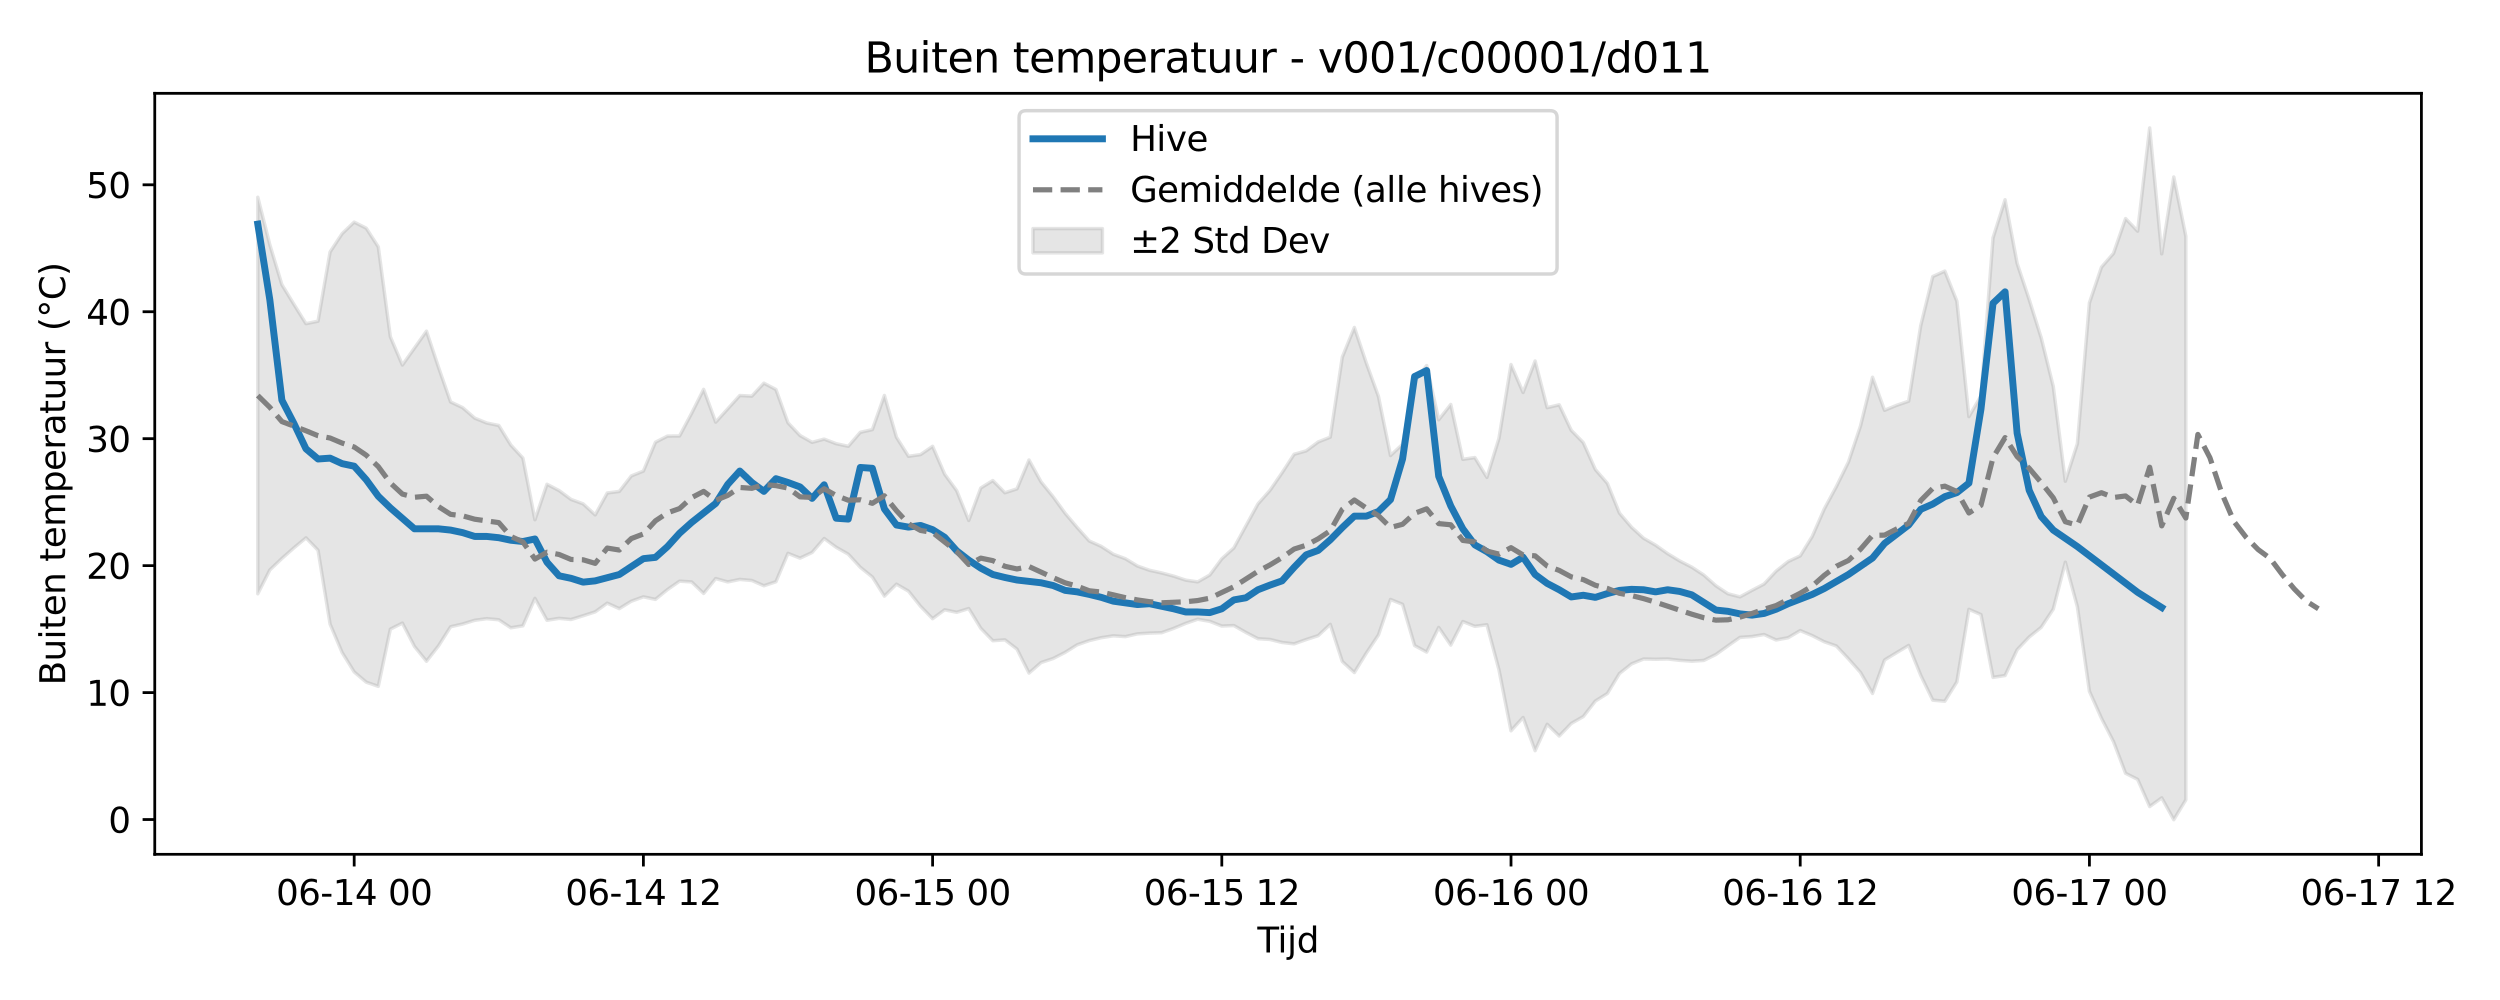 <?xml version="1.0" encoding="utf-8" standalone="no"?>
<!DOCTYPE svg PUBLIC "-//W3C//DTD SVG 1.1//EN"
  "http://www.w3.org/Graphics/SVG/1.1/DTD/svg11.dtd">
<svg xmlns:xlink="http://www.w3.org/1999/xlink" width="720pt" height="288pt" viewBox="0 0 720 288" xmlns="http://www.w3.org/2000/svg" version="1.1">
 <defs>
  <style type="text/css">*{stroke-linejoin: round; stroke-linecap: butt}</style>
 </defs>
 <g id="figure_1">
  <g id="patch_1">
   <path d="M 0 288 
L 720 288 
L 720 0 
L 0 0 
z
" style="fill: #ffffff"/>
  </g>
  <g id="axes_1">
   <g id="patch_2">
    <path d="M 44.57 246.04 
L 697.366 246.04 
L 697.366 26.88 
L 44.57 26.88 
z
" style="fill: #ffffff"/>
   </g>
   <g id="FillBetweenPolyCollection_1">
    <defs>
     <path id="m3808f694c7" d="M 74.243 -231.193 
L 74.243 -116.989 
L 77.713 -123.854 
L 81.183 -127.156 
L 84.654 -130.214 
L 88.124 -133.101 
L 91.595 -129.525 
L 95.065 -108.26 
L 98.536 -100.066 
L 102.006 -94.482 
L 105.477 -91.531 
L 108.947 -90.333 
L 112.418 -106.8 
L 115.888 -108.547 
L 119.359 -101.829 
L 122.829 -97.563 
L 126.3 -101.999 
L 129.77 -107.493 
L 133.241 -108.287 
L 136.711 -109.354 
L 140.182 -109.822 
L 143.652 -109.505 
L 147.122 -107.196 
L 150.593 -107.761 
L 154.063 -115.663 
L 157.534 -109.359 
L 161.004 -109.912 
L 164.475 -109.586 
L 167.945 -110.665 
L 171.416 -111.783 
L 174.886 -114.29 
L 178.357 -112.711 
L 181.827 -114.858 
L 185.298 -116.11 
L 188.768 -115.377 
L 192.239 -118.203 
L 195.709 -120.624 
L 199.18 -120.404 
L 202.65 -117.089 
L 206.121 -121.38 
L 209.591 -120.402 
L 213.061 -121.124 
L 216.532 -120.817 
L 220.002 -119.298 
L 223.473 -120.459 
L 226.943 -128.639 
L 230.414 -127.252 
L 233.884 -128.881 
L 237.355 -132.916 
L 240.825 -130.372 
L 244.296 -128.406 
L 247.766 -124.625 
L 251.237 -121.824 
L 254.707 -116.315 
L 258.178 -119.758 
L 261.648 -117.743 
L 265.119 -113.385 
L 268.589 -109.815 
L 272.06 -112.376 
L 275.53 -111.657 
L 279 -112.738 
L 282.471 -107.055 
L 285.941 -103.467 
L 289.412 -103.73 
L 292.882 -101.071 
L 296.353 -94.152 
L 299.823 -97.186 
L 303.294 -98.345 
L 306.764 -100.112 
L 310.235 -102.295 
L 313.705 -103.509 
L 317.176 -104.344 
L 320.646 -104.881 
L 324.117 -104.651 
L 327.587 -105.446 
L 331.058 -105.663 
L 334.528 -105.781 
L 337.999 -107.016 
L 341.469 -108.461 
L 344.939 -109.668 
L 348.41 -109.054 
L 351.88 -107.697 
L 355.351 -107.844 
L 358.821 -105.858 
L 362.292 -104.05 
L 365.762 -103.836 
L 369.233 -102.969 
L 372.703 -102.565 
L 376.174 -103.804 
L 379.644 -104.935 
L 383.115 -108.195 
L 386.585 -97.486 
L 390.056 -94.307 
L 393.526 -99.941 
L 396.997 -105.133 
L 400.467 -115.358 
L 403.938 -113.951 
L 407.408 -102.079 
L 410.878 -100.206 
L 414.349 -107.294 
L 417.819 -102.216 
L 421.29 -109.002 
L 424.76 -107.617 
L 428.231 -108.073 
L 431.701 -95.099 
L 435.172 -77.525 
L 438.642 -81.365 
L 442.113 -71.8 
L 445.583 -79.4 
L 449.054 -76.032 
L 452.524 -79.652 
L 455.995 -81.633 
L 459.465 -86.1 
L 462.936 -88.284 
L 466.406 -94.025 
L 469.877 -96.796 
L 473.347 -98.208 
L 476.817 -98.135 
L 480.288 -98.212 
L 483.758 -97.822 
L 487.229 -97.574 
L 490.699 -97.793 
L 494.17 -99.501 
L 497.64 -101.996 
L 501.111 -104.434 
L 504.581 -104.672 
L 508.052 -105.256 
L 511.522 -103.68 
L 514.993 -104.34 
L 518.463 -106.394 
L 521.934 -104.936 
L 525.404 -103.166 
L 528.875 -101.955 
L 532.345 -98.258 
L 535.816 -94.343 
L 539.286 -88.287 
L 542.756 -97.925 
L 546.227 -100.035 
L 549.697 -102.113 
L 553.168 -93.509 
L 556.638 -86.355 
L 560.109 -86.043 
L 563.579 -91.6 
L 567.05 -112.513 
L 570.52 -110.999 
L 573.991 -92.908 
L 577.461 -93.449 
L 580.932 -100.865 
L 584.402 -104.532 
L 587.873 -107.334 
L 591.343 -112.564 
L 594.814 -126.083 
L 598.284 -113.253 
L 601.755 -88.903 
L 605.225 -81.142 
L 608.695 -74.396 
L 612.166 -65.283 
L 615.636 -63.543 
L 619.107 -55.709 
L 622.577 -58.219 
L 626.048 -51.922 
L 629.518 -57.63 
L 629.518 -219.987 
L 629.518 -219.987 
L 626.048 -237.03 
L 622.577 -214.89 
L 619.107 -251.158 
L 615.636 -221.428 
L 612.166 -225.05 
L 608.695 -215.043 
L 605.225 -211.06 
L 601.755 -200.78 
L 598.284 -160.221 
L 594.814 -149.402 
L 591.343 -176.692 
L 587.873 -190.697 
L 584.402 -201.726 
L 580.932 -212.156 
L 577.461 -230.48 
L 573.991 -219.504 
L 570.52 -173.966 
L 567.05 -168.012 
L 563.579 -201.27 
L 560.109 -209.925 
L 556.638 -208.36 
L 553.168 -194.19 
L 549.697 -172.458 
L 546.227 -171.263 
L 542.756 -169.839 
L 539.286 -179.355 
L 535.816 -165.29 
L 532.345 -154.916 
L 528.875 -147.875 
L 525.404 -141.459 
L 521.934 -133.526 
L 518.463 -127.906 
L 514.993 -126.287 
L 511.522 -123.517 
L 508.052 -119.8 
L 504.581 -117.981 
L 501.111 -116.095 
L 497.64 -117.001 
L 494.17 -119.305 
L 490.699 -122.388 
L 487.229 -124.661 
L 483.758 -126.45 
L 480.288 -128.55 
L 476.817 -130.995 
L 473.347 -132.994 
L 469.877 -136.164 
L 466.406 -140.224 
L 462.936 -148.785 
L 459.465 -152.779 
L 455.995 -160.519 
L 452.524 -164.068 
L 449.054 -171.414 
L 445.583 -170.588 
L 442.113 -184.037 
L 438.642 -174.96 
L 435.172 -183.013 
L 431.701 -161.748 
L 428.231 -150.515 
L 424.76 -156.229 
L 421.29 -155.714 
L 417.819 -171.519 
L 414.349 -167.103 
L 410.878 -182.722 
L 407.408 -178.237 
L 403.938 -160.063 
L 400.467 -156.81 
L 396.997 -173.825 
L 393.526 -183.37 
L 390.056 -193.687 
L 386.585 -185.163 
L 383.115 -162.093 
L 379.644 -160.722 
L 376.174 -158.145 
L 372.703 -157.173 
L 369.233 -151.841 
L 365.762 -146.778 
L 362.292 -142.873 
L 358.821 -136.556 
L 355.351 -130.2 
L 351.88 -127.074 
L 348.41 -122.391 
L 344.939 -120.419 
L 341.469 -120.93 
L 337.999 -122.078 
L 334.528 -123.001 
L 331.058 -123.763 
L 327.587 -124.989 
L 324.117 -127.091 
L 320.646 -128.375 
L 317.176 -130.635 
L 313.705 -132.202 
L 310.235 -136.08 
L 306.764 -140.178 
L 303.294 -144.94 
L 299.823 -149.232 
L 296.353 -155.522 
L 292.882 -147.21 
L 289.412 -146.083 
L 285.941 -149.602 
L 282.471 -147.459 
L 279 -138.108 
L 275.53 -146.687 
L 272.06 -151.435 
L 268.589 -159.463 
L 265.119 -157.077 
L 261.648 -156.584 
L 258.178 -162.09 
L 254.707 -174.1 
L 251.237 -164.272 
L 247.766 -163.491 
L 244.296 -159.466 
L 240.825 -160.216 
L 237.355 -161.537 
L 233.884 -160.61 
L 230.414 -162.57 
L 226.943 -166.232 
L 223.473 -175.822 
L 220.002 -177.646 
L 216.532 -173.915 
L 213.061 -174.095 
L 209.591 -170.256 
L 206.121 -166.423 
L 202.65 -175.864 
L 199.18 -168.966 
L 195.709 -162.443 
L 192.239 -162.409 
L 188.768 -160.636 
L 185.298 -152.332 
L 181.827 -150.938 
L 178.357 -146.469 
L 174.886 -146.022 
L 171.416 -139.713 
L 167.945 -142.892 
L 164.475 -144.162 
L 161.004 -146.726 
L 157.534 -148.533 
L 154.063 -138.311 
L 150.593 -156.085 
L 147.122 -159.819 
L 143.652 -165.466 
L 140.182 -166.176 
L 136.711 -167.584 
L 133.241 -170.602 
L 129.77 -172.248 
L 126.3 -182.182 
L 122.829 -192.628 
L 119.359 -187.749 
L 115.888 -182.863 
L 112.418 -191.029 
L 108.947 -216.9 
L 105.477 -222.283 
L 102.006 -224.032 
L 98.536 -220.712 
L 95.065 -215.443 
L 91.595 -195.501 
L 88.124 -194.78 
L 84.654 -200.349 
L 81.183 -206.018 
L 77.713 -217.503 
L 74.243 -231.193 
z
" style="stroke: #808080; stroke-opacity: 0.2"/>
    </defs>
    <g clip-path="url(#p02b6e26ab1)">
     <use xlink:href="#m3808f694c7" x="0" y="288" style="fill: #808080; fill-opacity: 0.2; stroke: #808080; stroke-opacity: 0.2"/>
    </g>
   </g>
   <g id="matplotlib.axis_1">
    <g id="xtick_1">
     <g id="line2d_1">
      <defs>
       <path id="m7023f2448d" d="M 0 0 
L 0 3.5 
" style="stroke: #000000; stroke-width: 0.8"/>
      </defs>
      <g>
       <use xlink:href="#m7023f2448d" x="102.006" y="246.04" style="stroke: #000000; stroke-width: 0.8"/>
      </g>
     </g>
     <g id="text_1">
      <!-- 06-14 00 -->
      <g transform="translate(79.526 260.638) scale(0.1 -0.1)">
       <defs>
        <path id="DejaVuSans-30" d="M 2034 4250 
Q 1547 4250 1301 3770 
Q 1056 3291 1056 2328 
Q 1056 1369 1301 889 
Q 1547 409 2034 409 
Q 2525 409 2770 889 
Q 3016 1369 3016 2328 
Q 3016 3291 2770 3770 
Q 2525 4250 2034 4250 
z
M 2034 4750 
Q 2819 4750 3233 4129 
Q 3647 3509 3647 2328 
Q 3647 1150 3233 529 
Q 2819 -91 2034 -91 
Q 1250 -91 836 529 
Q 422 1150 422 2328 
Q 422 3509 836 4129 
Q 1250 4750 2034 4750 
z
" transform="scale(0.016)"/>
        <path id="DejaVuSans-36" d="M 2113 2584 
Q 1688 2584 1439 2293 
Q 1191 2003 1191 1497 
Q 1191 994 1439 701 
Q 1688 409 2113 409 
Q 2538 409 2786 701 
Q 3034 994 3034 1497 
Q 3034 2003 2786 2293 
Q 2538 2584 2113 2584 
z
M 3366 4563 
L 3366 3988 
Q 3128 4100 2886 4159 
Q 2644 4219 2406 4219 
Q 1781 4219 1451 3797 
Q 1122 3375 1075 2522 
Q 1259 2794 1537 2939 
Q 1816 3084 2150 3084 
Q 2853 3084 3261 2657 
Q 3669 2231 3669 1497 
Q 3669 778 3244 343 
Q 2819 -91 2113 -91 
Q 1303 -91 875 529 
Q 447 1150 447 2328 
Q 447 3434 972 4092 
Q 1497 4750 2381 4750 
Q 2619 4750 2861 4703 
Q 3103 4656 3366 4563 
z
" transform="scale(0.016)"/>
        <path id="DejaVuSans-2d" d="M 313 2009 
L 1997 2009 
L 1997 1497 
L 313 1497 
L 313 2009 
z
" transform="scale(0.016)"/>
        <path id="DejaVuSans-31" d="M 794 531 
L 1825 531 
L 1825 4091 
L 703 3866 
L 703 4441 
L 1819 4666 
L 2450 4666 
L 2450 531 
L 3481 531 
L 3481 0 
L 794 0 
L 794 531 
z
" transform="scale(0.016)"/>
        <path id="DejaVuSans-34" d="M 2419 4116 
L 825 1625 
L 2419 1625 
L 2419 4116 
z
M 2253 4666 
L 3047 4666 
L 3047 1625 
L 3713 1625 
L 3713 1100 
L 3047 1100 
L 3047 0 
L 2419 0 
L 2419 1100 
L 313 1100 
L 313 1709 
L 2253 4666 
z
" transform="scale(0.016)"/>
        <path id="DejaVuSans-20" transform="scale(0.016)"/>
       </defs>
       <use xlink:href="#DejaVuSans-30"/>
       <use xlink:href="#DejaVuSans-36" transform="translate(63.623 0)"/>
       <use xlink:href="#DejaVuSans-2d" transform="translate(127.246 0)"/>
       <use xlink:href="#DejaVuSans-31" transform="translate(163.33 0)"/>
       <use xlink:href="#DejaVuSans-34" transform="translate(226.953 0)"/>
       <use xlink:href="#DejaVuSans-20" transform="translate(290.576 0)"/>
       <use xlink:href="#DejaVuSans-30" transform="translate(322.363 0)"/>
       <use xlink:href="#DejaVuSans-30" transform="translate(385.986 0)"/>
      </g>
     </g>
    </g>
    <g id="xtick_2">
     <g id="line2d_2">
      <g>
       <use xlink:href="#m7023f2448d" x="185.298" y="246.04" style="stroke: #000000; stroke-width: 0.8"/>
      </g>
     </g>
     <g id="text_2">
      <!-- 06-14 12 -->
      <g transform="translate(162.817 260.638) scale(0.1 -0.1)">
       <defs>
        <path id="DejaVuSans-32" d="M 1228 531 
L 3431 531 
L 3431 0 
L 469 0 
L 469 531 
Q 828 903 1448 1529 
Q 2069 2156 2228 2338 
Q 2531 2678 2651 2914 
Q 2772 3150 2772 3378 
Q 2772 3750 2511 3984 
Q 2250 4219 1831 4219 
Q 1534 4219 1204 4116 
Q 875 4013 500 3803 
L 500 4441 
Q 881 4594 1212 4672 
Q 1544 4750 1819 4750 
Q 2544 4750 2975 4387 
Q 3406 4025 3406 3419 
Q 3406 3131 3298 2873 
Q 3191 2616 2906 2266 
Q 2828 2175 2409 1742 
Q 1991 1309 1228 531 
z
" transform="scale(0.016)"/>
       </defs>
       <use xlink:href="#DejaVuSans-30"/>
       <use xlink:href="#DejaVuSans-36" transform="translate(63.623 0)"/>
       <use xlink:href="#DejaVuSans-2d" transform="translate(127.246 0)"/>
       <use xlink:href="#DejaVuSans-31" transform="translate(163.33 0)"/>
       <use xlink:href="#DejaVuSans-34" transform="translate(226.953 0)"/>
       <use xlink:href="#DejaVuSans-20" transform="translate(290.576 0)"/>
       <use xlink:href="#DejaVuSans-31" transform="translate(322.363 0)"/>
       <use xlink:href="#DejaVuSans-32" transform="translate(385.986 0)"/>
      </g>
     </g>
    </g>
    <g id="xtick_3">
     <g id="line2d_3">
      <g>
       <use xlink:href="#m7023f2448d" x="268.589" y="246.04" style="stroke: #000000; stroke-width: 0.8"/>
      </g>
     </g>
     <g id="text_3">
      <!-- 06-15 00 -->
      <g transform="translate(246.109 260.638) scale(0.1 -0.1)">
       <defs>
        <path id="DejaVuSans-35" d="M 691 4666 
L 3169 4666 
L 3169 4134 
L 1269 4134 
L 1269 2991 
Q 1406 3038 1543 3061 
Q 1681 3084 1819 3084 
Q 2600 3084 3056 2656 
Q 3513 2228 3513 1497 
Q 3513 744 3044 326 
Q 2575 -91 1722 -91 
Q 1428 -91 1123 -41 
Q 819 9 494 109 
L 494 744 
Q 775 591 1075 516 
Q 1375 441 1709 441 
Q 2250 441 2565 725 
Q 2881 1009 2881 1497 
Q 2881 1984 2565 2268 
Q 2250 2553 1709 2553 
Q 1456 2553 1204 2497 
Q 953 2441 691 2322 
L 691 4666 
z
" transform="scale(0.016)"/>
       </defs>
       <use xlink:href="#DejaVuSans-30"/>
       <use xlink:href="#DejaVuSans-36" transform="translate(63.623 0)"/>
       <use xlink:href="#DejaVuSans-2d" transform="translate(127.246 0)"/>
       <use xlink:href="#DejaVuSans-31" transform="translate(163.33 0)"/>
       <use xlink:href="#DejaVuSans-35" transform="translate(226.953 0)"/>
       <use xlink:href="#DejaVuSans-20" transform="translate(290.576 0)"/>
       <use xlink:href="#DejaVuSans-30" transform="translate(322.363 0)"/>
       <use xlink:href="#DejaVuSans-30" transform="translate(385.986 0)"/>
      </g>
     </g>
    </g>
    <g id="xtick_4">
     <g id="line2d_4">
      <g>
       <use xlink:href="#m7023f2448d" x="351.88" y="246.04" style="stroke: #000000; stroke-width: 0.8"/>
      </g>
     </g>
     <g id="text_4">
      <!-- 06-15 12 -->
      <g transform="translate(329.4 260.638) scale(0.1 -0.1)">
       <use xlink:href="#DejaVuSans-30"/>
       <use xlink:href="#DejaVuSans-36" transform="translate(63.623 0)"/>
       <use xlink:href="#DejaVuSans-2d" transform="translate(127.246 0)"/>
       <use xlink:href="#DejaVuSans-31" transform="translate(163.33 0)"/>
       <use xlink:href="#DejaVuSans-35" transform="translate(226.953 0)"/>
       <use xlink:href="#DejaVuSans-20" transform="translate(290.576 0)"/>
       <use xlink:href="#DejaVuSans-31" transform="translate(322.363 0)"/>
       <use xlink:href="#DejaVuSans-32" transform="translate(385.986 0)"/>
      </g>
     </g>
    </g>
    <g id="xtick_5">
     <g id="line2d_5">
      <g>
       <use xlink:href="#m7023f2448d" x="435.172" y="246.04" style="stroke: #000000; stroke-width: 0.8"/>
      </g>
     </g>
     <g id="text_5">
      <!-- 06-16 00 -->
      <g transform="translate(412.691 260.638) scale(0.1 -0.1)">
       <use xlink:href="#DejaVuSans-30"/>
       <use xlink:href="#DejaVuSans-36" transform="translate(63.623 0)"/>
       <use xlink:href="#DejaVuSans-2d" transform="translate(127.246 0)"/>
       <use xlink:href="#DejaVuSans-31" transform="translate(163.33 0)"/>
       <use xlink:href="#DejaVuSans-36" transform="translate(226.953 0)"/>
       <use xlink:href="#DejaVuSans-20" transform="translate(290.576 0)"/>
       <use xlink:href="#DejaVuSans-30" transform="translate(322.363 0)"/>
       <use xlink:href="#DejaVuSans-30" transform="translate(385.986 0)"/>
      </g>
     </g>
    </g>
    <g id="xtick_6">
     <g id="line2d_6">
      <g>
       <use xlink:href="#m7023f2448d" x="518.463" y="246.04" style="stroke: #000000; stroke-width: 0.8"/>
      </g>
     </g>
     <g id="text_6">
      <!-- 06-16 12 -->
      <g transform="translate(495.983 260.638) scale(0.1 -0.1)">
       <use xlink:href="#DejaVuSans-30"/>
       <use xlink:href="#DejaVuSans-36" transform="translate(63.623 0)"/>
       <use xlink:href="#DejaVuSans-2d" transform="translate(127.246 0)"/>
       <use xlink:href="#DejaVuSans-31" transform="translate(163.33 0)"/>
       <use xlink:href="#DejaVuSans-36" transform="translate(226.953 0)"/>
       <use xlink:href="#DejaVuSans-20" transform="translate(290.576 0)"/>
       <use xlink:href="#DejaVuSans-31" transform="translate(322.363 0)"/>
       <use xlink:href="#DejaVuSans-32" transform="translate(385.986 0)"/>
      </g>
     </g>
    </g>
    <g id="xtick_7">
     <g id="line2d_7">
      <g>
       <use xlink:href="#m7023f2448d" x="601.755" y="246.04" style="stroke: #000000; stroke-width: 0.8"/>
      </g>
     </g>
     <g id="text_7">
      <!-- 06-17 00 -->
      <g transform="translate(579.274 260.638) scale(0.1 -0.1)">
       <defs>
        <path id="DejaVuSans-37" d="M 525 4666 
L 3525 4666 
L 3525 4397 
L 1831 0 
L 1172 0 
L 2766 4134 
L 525 4134 
L 525 4666 
z
" transform="scale(0.016)"/>
       </defs>
       <use xlink:href="#DejaVuSans-30"/>
       <use xlink:href="#DejaVuSans-36" transform="translate(63.623 0)"/>
       <use xlink:href="#DejaVuSans-2d" transform="translate(127.246 0)"/>
       <use xlink:href="#DejaVuSans-31" transform="translate(163.33 0)"/>
       <use xlink:href="#DejaVuSans-37" transform="translate(226.953 0)"/>
       <use xlink:href="#DejaVuSans-20" transform="translate(290.576 0)"/>
       <use xlink:href="#DejaVuSans-30" transform="translate(322.363 0)"/>
       <use xlink:href="#DejaVuSans-30" transform="translate(385.986 0)"/>
      </g>
     </g>
    </g>
    <g id="xtick_8">
     <g id="line2d_8">
      <g>
       <use xlink:href="#m7023f2448d" x="685.046" y="246.04" style="stroke: #000000; stroke-width: 0.8"/>
      </g>
     </g>
     <g id="text_8">
      <!-- 06-17 12 -->
      <g transform="translate(662.565 260.638) scale(0.1 -0.1)">
       <use xlink:href="#DejaVuSans-30"/>
       <use xlink:href="#DejaVuSans-36" transform="translate(63.623 0)"/>
       <use xlink:href="#DejaVuSans-2d" transform="translate(127.246 0)"/>
       <use xlink:href="#DejaVuSans-31" transform="translate(163.33 0)"/>
       <use xlink:href="#DejaVuSans-37" transform="translate(226.953 0)"/>
       <use xlink:href="#DejaVuSans-20" transform="translate(290.576 0)"/>
       <use xlink:href="#DejaVuSans-31" transform="translate(322.363 0)"/>
       <use xlink:href="#DejaVuSans-32" transform="translate(385.986 0)"/>
      </g>
     </g>
    </g>
    <g id="text_9">
     <!-- Tijd -->
     <g transform="translate(362.118 274.317) scale(0.1 -0.1)">
      <defs>
       <path id="DejaVuSans-54" d="M -19 4666 
L 3928 4666 
L 3928 4134 
L 2272 4134 
L 2272 0 
L 1638 0 
L 1638 4134 
L -19 4134 
L -19 4666 
z
" transform="scale(0.016)"/>
       <path id="DejaVuSans-69" d="M 603 3500 
L 1178 3500 
L 1178 0 
L 603 0 
L 603 3500 
z
M 603 4863 
L 1178 4863 
L 1178 4134 
L 603 4134 
L 603 4863 
z
" transform="scale(0.016)"/>
       <path id="DejaVuSans-6a" d="M 603 3500 
L 1178 3500 
L 1178 -63 
Q 1178 -731 923 -1031 
Q 669 -1331 103 -1331 
L -116 -1331 
L -116 -844 
L 38 -844 
Q 366 -844 484 -692 
Q 603 -541 603 -63 
L 603 3500 
z
M 603 4863 
L 1178 4863 
L 1178 4134 
L 603 4134 
L 603 4863 
z
" transform="scale(0.016)"/>
       <path id="DejaVuSans-64" d="M 2906 2969 
L 2906 4863 
L 3481 4863 
L 3481 0 
L 2906 0 
L 2906 525 
Q 2725 213 2448 61 
Q 2172 -91 1784 -91 
Q 1150 -91 751 415 
Q 353 922 353 1747 
Q 353 2572 751 3078 
Q 1150 3584 1784 3584 
Q 2172 3584 2448 3432 
Q 2725 3281 2906 2969 
z
M 947 1747 
Q 947 1113 1208 752 
Q 1469 391 1925 391 
Q 2381 391 2643 752 
Q 2906 1113 2906 1747 
Q 2906 2381 2643 2742 
Q 2381 3103 1925 3103 
Q 1469 3103 1208 2742 
Q 947 2381 947 1747 
z
" transform="scale(0.016)"/>
      </defs>
      <use xlink:href="#DejaVuSans-54"/>
      <use xlink:href="#DejaVuSans-69" transform="translate(57.959 0)"/>
      <use xlink:href="#DejaVuSans-6a" transform="translate(85.742 0)"/>
      <use xlink:href="#DejaVuSans-64" transform="translate(113.525 0)"/>
     </g>
    </g>
   </g>
   <g id="matplotlib.axis_2">
    <g id="ytick_1">
     <g id="line2d_9">
      <defs>
       <path id="m215f4bbae7" d="M 0 0 
L -3.5 0 
" style="stroke: #000000; stroke-width: 0.8"/>
      </defs>
      <g>
       <use xlink:href="#m215f4bbae7" x="44.57" y="236.025" style="stroke: #000000; stroke-width: 0.8"/>
      </g>
     </g>
     <g id="text_10">
      <!-- 0 -->
      <g transform="translate(31.207 239.825) scale(0.1 -0.1)">
       <use xlink:href="#DejaVuSans-30"/>
      </g>
     </g>
    </g>
    <g id="ytick_2">
     <g id="line2d_10">
      <g>
       <use xlink:href="#m215f4bbae7" x="44.57" y="199.464" style="stroke: #000000; stroke-width: 0.8"/>
      </g>
     </g>
     <g id="text_11">
      <!-- 10 -->
      <g transform="translate(24.845 203.263) scale(0.1 -0.1)">
       <use xlink:href="#DejaVuSans-31"/>
       <use xlink:href="#DejaVuSans-30" transform="translate(63.623 0)"/>
      </g>
     </g>
    </g>
    <g id="ytick_3">
     <g id="line2d_11">
      <g>
       <use xlink:href="#m215f4bbae7" x="44.57" y="162.902" style="stroke: #000000; stroke-width: 0.8"/>
      </g>
     </g>
     <g id="text_12">
      <!-- 20 -->
      <g transform="translate(24.845 166.701) scale(0.1 -0.1)">
       <use xlink:href="#DejaVuSans-32"/>
       <use xlink:href="#DejaVuSans-30" transform="translate(63.623 0)"/>
      </g>
     </g>
    </g>
    <g id="ytick_4">
     <g id="line2d_12">
      <g>
       <use xlink:href="#m215f4bbae7" x="44.57" y="126.34" style="stroke: #000000; stroke-width: 0.8"/>
      </g>
     </g>
     <g id="text_13">
      <!-- 30 -->
      <g transform="translate(24.845 130.139) scale(0.1 -0.1)">
       <defs>
        <path id="DejaVuSans-33" d="M 2597 2516 
Q 3050 2419 3304 2112 
Q 3559 1806 3559 1356 
Q 3559 666 3084 287 
Q 2609 -91 1734 -91 
Q 1441 -91 1130 -33 
Q 819 25 488 141 
L 488 750 
Q 750 597 1062 519 
Q 1375 441 1716 441 
Q 2309 441 2620 675 
Q 2931 909 2931 1356 
Q 2931 1769 2642 2001 
Q 2353 2234 1838 2234 
L 1294 2234 
L 1294 2753 
L 1863 2753 
Q 2328 2753 2575 2939 
Q 2822 3125 2822 3475 
Q 2822 3834 2567 4026 
Q 2313 4219 1838 4219 
Q 1578 4219 1281 4162 
Q 984 4106 628 3988 
L 628 4550 
Q 988 4650 1302 4700 
Q 1616 4750 1894 4750 
Q 2613 4750 3031 4423 
Q 3450 4097 3450 3541 
Q 3450 3153 3228 2886 
Q 3006 2619 2597 2516 
z
" transform="scale(0.016)"/>
       </defs>
       <use xlink:href="#DejaVuSans-33"/>
       <use xlink:href="#DejaVuSans-30" transform="translate(63.623 0)"/>
      </g>
     </g>
    </g>
    <g id="ytick_5">
     <g id="line2d_13">
      <g>
       <use xlink:href="#m215f4bbae7" x="44.57" y="89.778" style="stroke: #000000; stroke-width: 0.8"/>
      </g>
     </g>
     <g id="text_14">
      <!-- 40 -->
      <g transform="translate(24.845 93.578) scale(0.1 -0.1)">
       <use xlink:href="#DejaVuSans-34"/>
       <use xlink:href="#DejaVuSans-30" transform="translate(63.623 0)"/>
      </g>
     </g>
    </g>
    <g id="ytick_6">
     <g id="line2d_14">
      <g>
       <use xlink:href="#m215f4bbae7" x="44.57" y="53.217" style="stroke: #000000; stroke-width: 0.8"/>
      </g>
     </g>
     <g id="text_15">
      <!-- 50 -->
      <g transform="translate(24.845 57.016) scale(0.1 -0.1)">
       <use xlink:href="#DejaVuSans-35"/>
       <use xlink:href="#DejaVuSans-30" transform="translate(63.623 0)"/>
      </g>
     </g>
    </g>
    <g id="text_16">
     <!-- Buiten temperatuur (°C) -->
     <g transform="translate(18.765 197.355) rotate(-90) scale(0.1 -0.1)">
      <defs>
       <path id="DejaVuSans-42" d="M 1259 2228 
L 1259 519 
L 2272 519 
Q 2781 519 3026 730 
Q 3272 941 3272 1375 
Q 3272 1813 3026 2020 
Q 2781 2228 2272 2228 
L 1259 2228 
z
M 1259 4147 
L 1259 2741 
L 2194 2741 
Q 2656 2741 2882 2914 
Q 3109 3088 3109 3444 
Q 3109 3797 2882 3972 
Q 2656 4147 2194 4147 
L 1259 4147 
z
M 628 4666 
L 2241 4666 
Q 2963 4666 3353 4366 
Q 3744 4066 3744 3513 
Q 3744 3084 3544 2831 
Q 3344 2578 2956 2516 
Q 3422 2416 3680 2098 
Q 3938 1781 3938 1306 
Q 3938 681 3513 340 
Q 3088 0 2303 0 
L 628 0 
L 628 4666 
z
" transform="scale(0.016)"/>
       <path id="DejaVuSans-75" d="M 544 1381 
L 544 3500 
L 1119 3500 
L 1119 1403 
Q 1119 906 1312 657 
Q 1506 409 1894 409 
Q 2359 409 2629 706 
Q 2900 1003 2900 1516 
L 2900 3500 
L 3475 3500 
L 3475 0 
L 2900 0 
L 2900 538 
Q 2691 219 2414 64 
Q 2138 -91 1772 -91 
Q 1169 -91 856 284 
Q 544 659 544 1381 
z
M 1991 3584 
L 1991 3584 
z
" transform="scale(0.016)"/>
       <path id="DejaVuSans-74" d="M 1172 4494 
L 1172 3500 
L 2356 3500 
L 2356 3053 
L 1172 3053 
L 1172 1153 
Q 1172 725 1289 603 
Q 1406 481 1766 481 
L 2356 481 
L 2356 0 
L 1766 0 
Q 1100 0 847 248 
Q 594 497 594 1153 
L 594 3053 
L 172 3053 
L 172 3500 
L 594 3500 
L 594 4494 
L 1172 4494 
z
" transform="scale(0.016)"/>
       <path id="DejaVuSans-65" d="M 3597 1894 
L 3597 1613 
L 953 1613 
Q 991 1019 1311 708 
Q 1631 397 2203 397 
Q 2534 397 2845 478 
Q 3156 559 3463 722 
L 3463 178 
Q 3153 47 2828 -22 
Q 2503 -91 2169 -91 
Q 1331 -91 842 396 
Q 353 884 353 1716 
Q 353 2575 817 3079 
Q 1281 3584 2069 3584 
Q 2775 3584 3186 3129 
Q 3597 2675 3597 1894 
z
M 3022 2063 
Q 3016 2534 2758 2815 
Q 2500 3097 2075 3097 
Q 1594 3097 1305 2825 
Q 1016 2553 972 2059 
L 3022 2063 
z
" transform="scale(0.016)"/>
       <path id="DejaVuSans-6e" d="M 3513 2113 
L 3513 0 
L 2938 0 
L 2938 2094 
Q 2938 2591 2744 2837 
Q 2550 3084 2163 3084 
Q 1697 3084 1428 2787 
Q 1159 2491 1159 1978 
L 1159 0 
L 581 0 
L 581 3500 
L 1159 3500 
L 1159 2956 
Q 1366 3272 1645 3428 
Q 1925 3584 2291 3584 
Q 2894 3584 3203 3211 
Q 3513 2838 3513 2113 
z
" transform="scale(0.016)"/>
       <path id="DejaVuSans-6d" d="M 3328 2828 
Q 3544 3216 3844 3400 
Q 4144 3584 4550 3584 
Q 5097 3584 5394 3201 
Q 5691 2819 5691 2113 
L 5691 0 
L 5113 0 
L 5113 2094 
Q 5113 2597 4934 2840 
Q 4756 3084 4391 3084 
Q 3944 3084 3684 2787 
Q 3425 2491 3425 1978 
L 3425 0 
L 2847 0 
L 2847 2094 
Q 2847 2600 2669 2842 
Q 2491 3084 2119 3084 
Q 1678 3084 1418 2786 
Q 1159 2488 1159 1978 
L 1159 0 
L 581 0 
L 581 3500 
L 1159 3500 
L 1159 2956 
Q 1356 3278 1631 3431 
Q 1906 3584 2284 3584 
Q 2666 3584 2933 3390 
Q 3200 3197 3328 2828 
z
" transform="scale(0.016)"/>
       <path id="DejaVuSans-70" d="M 1159 525 
L 1159 -1331 
L 581 -1331 
L 581 3500 
L 1159 3500 
L 1159 2969 
Q 1341 3281 1617 3432 
Q 1894 3584 2278 3584 
Q 2916 3584 3314 3078 
Q 3713 2572 3713 1747 
Q 3713 922 3314 415 
Q 2916 -91 2278 -91 
Q 1894 -91 1617 61 
Q 1341 213 1159 525 
z
M 3116 1747 
Q 3116 2381 2855 2742 
Q 2594 3103 2138 3103 
Q 1681 3103 1420 2742 
Q 1159 2381 1159 1747 
Q 1159 1113 1420 752 
Q 1681 391 2138 391 
Q 2594 391 2855 752 
Q 3116 1113 3116 1747 
z
" transform="scale(0.016)"/>
       <path id="DejaVuSans-72" d="M 2631 2963 
Q 2534 3019 2420 3045 
Q 2306 3072 2169 3072 
Q 1681 3072 1420 2755 
Q 1159 2438 1159 1844 
L 1159 0 
L 581 0 
L 581 3500 
L 1159 3500 
L 1159 2956 
Q 1341 3275 1631 3429 
Q 1922 3584 2338 3584 
Q 2397 3584 2469 3576 
Q 2541 3569 2628 3553 
L 2631 2963 
z
" transform="scale(0.016)"/>
       <path id="DejaVuSans-61" d="M 2194 1759 
Q 1497 1759 1228 1600 
Q 959 1441 959 1056 
Q 959 750 1161 570 
Q 1363 391 1709 391 
Q 2188 391 2477 730 
Q 2766 1069 2766 1631 
L 2766 1759 
L 2194 1759 
z
M 3341 1997 
L 3341 0 
L 2766 0 
L 2766 531 
Q 2569 213 2275 61 
Q 1981 -91 1556 -91 
Q 1019 -91 701 211 
Q 384 513 384 1019 
Q 384 1609 779 1909 
Q 1175 2209 1959 2209 
L 2766 2209 
L 2766 2266 
Q 2766 2663 2505 2880 
Q 2244 3097 1772 3097 
Q 1472 3097 1187 3025 
Q 903 2953 641 2809 
L 641 3341 
Q 956 3463 1253 3523 
Q 1550 3584 1831 3584 
Q 2591 3584 2966 3190 
Q 3341 2797 3341 1997 
z
" transform="scale(0.016)"/>
       <path id="DejaVuSans-28" d="M 1984 4856 
Q 1566 4138 1362 3434 
Q 1159 2731 1159 2009 
Q 1159 1288 1364 580 
Q 1569 -128 1984 -844 
L 1484 -844 
Q 1016 -109 783 600 
Q 550 1309 550 2009 
Q 550 2706 781 3412 
Q 1013 4119 1484 4856 
L 1984 4856 
z
" transform="scale(0.016)"/>
       <path id="DejaVuSans-b0" d="M 1600 4347 
Q 1350 4347 1178 4173 
Q 1006 4000 1006 3750 
Q 1006 3503 1178 3333 
Q 1350 3163 1600 3163 
Q 1850 3163 2022 3333 
Q 2194 3503 2194 3750 
Q 2194 3997 2020 4172 
Q 1847 4347 1600 4347 
z
M 1600 4750 
Q 1800 4750 1984 4673 
Q 2169 4597 2303 4453 
Q 2447 4313 2519 4134 
Q 2591 3956 2591 3750 
Q 2591 3338 2302 3052 
Q 2013 2766 1594 2766 
Q 1172 2766 890 3047 
Q 609 3328 609 3750 
Q 609 4169 896 4459 
Q 1184 4750 1600 4750 
z
" transform="scale(0.016)"/>
       <path id="DejaVuSans-43" d="M 4122 4306 
L 4122 3641 
Q 3803 3938 3442 4084 
Q 3081 4231 2675 4231 
Q 1875 4231 1450 3742 
Q 1025 3253 1025 2328 
Q 1025 1406 1450 917 
Q 1875 428 2675 428 
Q 3081 428 3442 575 
Q 3803 722 4122 1019 
L 4122 359 
Q 3791 134 3420 21 
Q 3050 -91 2638 -91 
Q 1578 -91 968 557 
Q 359 1206 359 2328 
Q 359 3453 968 4101 
Q 1578 4750 2638 4750 
Q 3056 4750 3426 4639 
Q 3797 4528 4122 4306 
z
" transform="scale(0.016)"/>
       <path id="DejaVuSans-29" d="M 513 4856 
L 1013 4856 
Q 1481 4119 1714 3412 
Q 1947 2706 1947 2009 
Q 1947 1309 1714 600 
Q 1481 -109 1013 -844 
L 513 -844 
Q 928 -128 1133 580 
Q 1338 1288 1338 2009 
Q 1338 2731 1133 3434 
Q 928 4138 513 4856 
z
" transform="scale(0.016)"/>
      </defs>
      <use xlink:href="#DejaVuSans-42"/>
      <use xlink:href="#DejaVuSans-75" transform="translate(68.604 0)"/>
      <use xlink:href="#DejaVuSans-69" transform="translate(131.982 0)"/>
      <use xlink:href="#DejaVuSans-74" transform="translate(159.766 0)"/>
      <use xlink:href="#DejaVuSans-65" transform="translate(198.975 0)"/>
      <use xlink:href="#DejaVuSans-6e" transform="translate(260.498 0)"/>
      <use xlink:href="#DejaVuSans-20" transform="translate(323.877 0)"/>
      <use xlink:href="#DejaVuSans-74" transform="translate(355.664 0)"/>
      <use xlink:href="#DejaVuSans-65" transform="translate(394.873 0)"/>
      <use xlink:href="#DejaVuSans-6d" transform="translate(456.396 0)"/>
      <use xlink:href="#DejaVuSans-70" transform="translate(553.809 0)"/>
      <use xlink:href="#DejaVuSans-65" transform="translate(617.285 0)"/>
      <use xlink:href="#DejaVuSans-72" transform="translate(678.809 0)"/>
      <use xlink:href="#DejaVuSans-61" transform="translate(719.922 0)"/>
      <use xlink:href="#DejaVuSans-74" transform="translate(781.201 0)"/>
      <use xlink:href="#DejaVuSans-75" transform="translate(820.41 0)"/>
      <use xlink:href="#DejaVuSans-75" transform="translate(883.789 0)"/>
      <use xlink:href="#DejaVuSans-72" transform="translate(947.168 0)"/>
      <use xlink:href="#DejaVuSans-20" transform="translate(988.281 0)"/>
      <use xlink:href="#DejaVuSans-28" transform="translate(1020.068 0)"/>
      <use xlink:href="#DejaVuSans-b0" transform="translate(1059.082 0)"/>
      <use xlink:href="#DejaVuSans-43" transform="translate(1109.082 0)"/>
      <use xlink:href="#DejaVuSans-29" transform="translate(1178.906 0)"/>
     </g>
    </g>
   </g>
   <g id="line2d_15">
    <path d="M 74.243 64.551 
L 77.713 86.366 
L 81.183 115.25 
L 84.654 121.953 
L 88.124 129.265 
L 91.595 132.19 
L 95.065 131.946 
L 98.536 133.531 
L 102.006 134.262 
L 105.477 138.162 
L 108.947 142.915 
L 112.418 146.266 
L 119.359 152.299 
L 126.3 152.299 
L 129.77 152.665 
L 133.241 153.396 
L 136.711 154.493 
L 140.182 154.493 
L 143.652 154.858 
L 147.122 155.59 
L 150.593 155.955 
L 154.063 155.224 
L 157.534 161.927 
L 161.004 165.827 
L 164.475 166.558 
L 167.945 167.655 
L 171.416 167.289 
L 178.357 165.461 
L 185.298 160.891 
L 188.768 160.525 
L 192.239 157.418 
L 195.709 153.579 
L 199.18 150.471 
L 206.121 144.987 
L 209.591 139.502 
L 213.061 135.663 
L 216.532 138.954 
L 220.002 141.513 
L 223.473 137.857 
L 226.943 138.954 
L 230.414 140.234 
L 233.884 143.524 
L 237.355 139.624 
L 240.825 149.252 
L 244.296 149.496 
L 247.766 134.627 
L 251.237 134.871 
L 254.707 146.571 
L 258.178 151.202 
L 261.648 151.811 
L 265.119 151.324 
L 268.589 152.543 
L 272.06 154.736 
L 275.53 158.636 
L 279 161.318 
L 282.471 163.633 
L 285.941 165.461 
L 289.412 166.314 
L 292.882 167.046 
L 299.823 167.838 
L 303.294 168.63 
L 306.764 170.031 
L 310.235 170.458 
L 313.705 171.189 
L 317.176 172.042 
L 320.646 173.139 
L 327.587 174.114 
L 331.058 173.87 
L 337.999 175.333 
L 341.469 176.247 
L 344.939 176.247 
L 348.41 176.43 
L 351.88 175.333 
L 355.351 172.774 
L 358.821 172.164 
L 362.292 169.849 
L 365.762 168.508 
L 369.233 167.289 
L 372.703 163.389 
L 376.174 159.794 
L 379.644 158.514 
L 383.115 155.468 
L 386.585 151.933 
L 390.056 148.643 
L 393.526 148.643 
L 396.997 147.302 
L 400.467 143.89 
L 403.938 132.19 
L 407.408 108.425 
L 410.878 106.719 
L 414.349 137.187 
L 417.819 145.718 
L 421.29 152.299 
L 424.76 156.93 
L 428.231 158.88 
L 431.701 161.318 
L 435.172 162.536 
L 438.642 160.464 
L 442.113 165.461 
L 445.583 168.021 
L 449.054 169.849 
L 452.524 171.92 
L 455.995 171.433 
L 459.465 172.042 
L 462.936 170.945 
L 466.406 170.031 
L 469.877 169.727 
L 473.347 169.849 
L 476.817 170.458 
L 480.288 169.849 
L 483.758 170.336 
L 487.229 171.311 
L 494.17 175.699 
L 497.64 176.064 
L 501.111 176.795 
L 504.581 177.161 
L 508.052 176.673 
L 511.522 175.455 
L 514.993 173.87 
L 521.934 171.189 
L 525.404 169.483 
L 532.345 165.461 
L 539.286 160.708 
L 542.756 156.504 
L 549.697 151.202 
L 553.168 146.693 
L 556.638 145.169 
L 560.109 143.037 
L 563.579 141.879 
L 567.05 139.137 
L 570.52 117.809 
L 573.991 87.341 
L 577.461 84.05 
L 580.932 124.756 
L 584.402 141.209 
L 587.873 148.765 
L 591.343 152.665 
L 598.284 157.418 
L 615.636 170.58 
L 622.577 174.967 
L 622.577 174.967 
" clip-path="url(#p02b6e26ab1)" style="fill: none; stroke: #1f77b4; stroke-width: 2; stroke-linecap: square"/>
   </g>
   <g id="line2d_16">
    <path d="M 74.243 113.909 
L 77.713 117.322 
L 81.183 121.413 
L 88.124 124.059 
L 91.595 125.487 
L 95.065 126.149 
L 98.536 127.611 
L 102.006 128.743 
L 105.477 131.093 
L 108.947 134.384 
L 112.418 139.086 
L 115.888 142.295 
L 119.359 143.211 
L 122.829 142.905 
L 126.3 145.909 
L 129.77 148.129 
L 133.241 148.556 
L 136.711 149.531 
L 143.652 150.514 
L 147.122 154.493 
L 150.593 156.077 
L 154.063 161.013 
L 157.534 159.054 
L 161.004 159.681 
L 164.475 161.126 
L 167.945 161.222 
L 171.416 162.252 
L 174.886 157.844 
L 178.357 158.41 
L 181.827 155.102 
L 185.298 153.779 
L 188.768 149.994 
L 192.239 147.694 
L 195.709 146.466 
L 199.18 143.315 
L 202.65 141.523 
L 206.121 144.099 
L 209.591 142.671 
L 213.061 140.39 
L 216.532 140.634 
L 220.002 139.528 
L 223.473 139.859 
L 226.943 140.564 
L 230.414 143.089 
L 233.884 143.254 
L 237.355 140.773 
L 240.825 142.706 
L 244.296 144.064 
L 247.766 143.942 
L 251.237 144.952 
L 254.707 142.793 
L 258.178 147.076 
L 261.648 150.836 
L 265.119 152.769 
L 268.589 153.361 
L 275.53 158.828 
L 279 162.577 
L 282.471 160.743 
L 285.941 161.466 
L 289.412 163.093 
L 292.882 163.859 
L 296.353 163.163 
L 303.294 166.358 
L 306.764 167.855 
L 310.235 168.813 
L 313.705 170.145 
L 317.176 170.51 
L 324.117 172.129 
L 327.587 172.782 
L 331.058 173.287 
L 334.528 173.609 
L 341.469 173.305 
L 344.939 172.956 
L 348.41 172.277 
L 355.351 168.978 
L 362.292 164.538 
L 365.762 162.693 
L 369.233 160.595 
L 372.703 158.131 
L 376.174 157.026 
L 379.644 155.172 
L 383.115 152.856 
L 386.585 146.675 
L 390.056 144.003 
L 393.526 146.345 
L 396.997 148.521 
L 400.467 151.916 
L 403.938 150.993 
L 407.408 147.842 
L 410.878 146.536 
L 414.349 150.802 
L 417.819 151.132 
L 421.29 155.642 
L 424.76 156.077 
L 428.231 158.706 
L 431.701 159.576 
L 435.172 157.731 
L 438.642 159.838 
L 442.113 160.081 
L 445.583 163.006 
L 449.054 164.277 
L 452.524 166.14 
L 455.995 166.924 
L 459.465 168.56 
L 462.936 169.466 
L 466.406 170.876 
L 469.877 171.52 
L 473.347 172.399 
L 476.817 173.435 
L 487.229 176.882 
L 490.699 177.91 
L 494.17 178.597 
L 497.64 178.502 
L 501.111 177.736 
L 504.581 176.673 
L 508.052 175.472 
L 511.522 174.401 
L 518.463 170.85 
L 521.934 168.769 
L 525.404 165.688 
L 528.875 163.085 
L 532.345 161.413 
L 535.816 158.184 
L 539.286 154.179 
L 542.756 154.118 
L 546.227 152.351 
L 549.697 150.715 
L 553.168 144.151 
L 556.638 140.643 
L 560.109 140.016 
L 563.579 141.565 
L 567.05 147.737 
L 570.52 145.518 
L 573.991 131.794 
L 577.461 126.035 
L 580.932 131.489 
L 584.402 134.871 
L 587.873 138.984 
L 591.343 143.372 
L 594.814 150.258 
L 598.284 151.263 
L 601.755 143.159 
L 605.225 141.899 
L 608.695 143.28 
L 612.166 142.834 
L 615.636 145.515 
L 619.107 134.566 
L 622.577 151.446 
L 626.048 143.524 
L 629.518 149.191 
L 632.989 125.121 
L 636.459 131.824 
L 639.93 142.184 
L 643.4 150.227 
L 646.871 154.736 
L 650.341 158.271 
L 653.812 160.83 
L 657.282 165.461 
L 660.753 169.605 
L 664.223 173.139 
L 667.694 175.333 
L 667.694 175.333 
" clip-path="url(#p02b6e26ab1)" style="fill: none; stroke-dasharray: 5.55,2.4; stroke-dashoffset: 0; stroke: #808080; stroke-width: 1.5"/>
   </g>
   <g id="patch_3">
    <path d="M 44.57 246.04 
L 44.57 26.88 
" style="fill: none; stroke: #000000; stroke-width: 0.8; stroke-linejoin: miter; stroke-linecap: square"/>
   </g>
   <g id="patch_4">
    <path d="M 697.366 246.04 
L 697.366 26.88 
" style="fill: none; stroke: #000000; stroke-width: 0.8; stroke-linejoin: miter; stroke-linecap: square"/>
   </g>
   <g id="patch_5">
    <path d="M 44.57 246.04 
L 697.366 246.04 
" style="fill: none; stroke: #000000; stroke-width: 0.8; stroke-linejoin: miter; stroke-linecap: square"/>
   </g>
   <g id="patch_6">
    <path d="M 44.57 26.88 
L 697.366 26.88 
" style="fill: none; stroke: #000000; stroke-width: 0.8; stroke-linejoin: miter; stroke-linecap: square"/>
   </g>
   <g id="text_17">
    <!-- Buiten temperatuur - v001/c00001/d011 -->
    <g transform="translate(248.999 20.88) scale(0.12 -0.12)">
     <defs>
      <path id="DejaVuSans-76" d="M 191 3500 
L 800 3500 
L 1894 563 
L 2988 3500 
L 3597 3500 
L 2284 0 
L 1503 0 
L 191 3500 
z
" transform="scale(0.016)"/>
      <path id="DejaVuSans-2f" d="M 1625 4666 
L 2156 4666 
L 531 -594 
L 0 -594 
L 1625 4666 
z
" transform="scale(0.016)"/>
      <path id="DejaVuSans-63" d="M 3122 3366 
L 3122 2828 
Q 2878 2963 2633 3030 
Q 2388 3097 2138 3097 
Q 1578 3097 1268 2742 
Q 959 2388 959 1747 
Q 959 1106 1268 751 
Q 1578 397 2138 397 
Q 2388 397 2633 464 
Q 2878 531 3122 666 
L 3122 134 
Q 2881 22 2623 -34 
Q 2366 -91 2075 -91 
Q 1284 -91 818 406 
Q 353 903 353 1747 
Q 353 2603 823 3093 
Q 1294 3584 2113 3584 
Q 2378 3584 2631 3529 
Q 2884 3475 3122 3366 
z
" transform="scale(0.016)"/>
     </defs>
     <use xlink:href="#DejaVuSans-42"/>
     <use xlink:href="#DejaVuSans-75" transform="translate(68.604 0)"/>
     <use xlink:href="#DejaVuSans-69" transform="translate(131.982 0)"/>
     <use xlink:href="#DejaVuSans-74" transform="translate(159.766 0)"/>
     <use xlink:href="#DejaVuSans-65" transform="translate(198.975 0)"/>
     <use xlink:href="#DejaVuSans-6e" transform="translate(260.498 0)"/>
     <use xlink:href="#DejaVuSans-20" transform="translate(323.877 0)"/>
     <use xlink:href="#DejaVuSans-74" transform="translate(355.664 0)"/>
     <use xlink:href="#DejaVuSans-65" transform="translate(394.873 0)"/>
     <use xlink:href="#DejaVuSans-6d" transform="translate(456.396 0)"/>
     <use xlink:href="#DejaVuSans-70" transform="translate(553.809 0)"/>
     <use xlink:href="#DejaVuSans-65" transform="translate(617.285 0)"/>
     <use xlink:href="#DejaVuSans-72" transform="translate(678.809 0)"/>
     <use xlink:href="#DejaVuSans-61" transform="translate(719.922 0)"/>
     <use xlink:href="#DejaVuSans-74" transform="translate(781.201 0)"/>
     <use xlink:href="#DejaVuSans-75" transform="translate(820.41 0)"/>
     <use xlink:href="#DejaVuSans-75" transform="translate(883.789 0)"/>
     <use xlink:href="#DejaVuSans-72" transform="translate(947.168 0)"/>
     <use xlink:href="#DejaVuSans-20" transform="translate(988.281 0)"/>
     <use xlink:href="#DejaVuSans-2d" transform="translate(1020.068 0)"/>
     <use xlink:href="#DejaVuSans-20" transform="translate(1056.152 0)"/>
     <use xlink:href="#DejaVuSans-76" transform="translate(1087.939 0)"/>
     <use xlink:href="#DejaVuSans-30" transform="translate(1147.119 0)"/>
     <use xlink:href="#DejaVuSans-30" transform="translate(1210.742 0)"/>
     <use xlink:href="#DejaVuSans-31" transform="translate(1274.365 0)"/>
     <use xlink:href="#DejaVuSans-2f" transform="translate(1337.988 0)"/>
     <use xlink:href="#DejaVuSans-63" transform="translate(1371.68 0)"/>
     <use xlink:href="#DejaVuSans-30" transform="translate(1426.66 0)"/>
     <use xlink:href="#DejaVuSans-30" transform="translate(1490.283 0)"/>
     <use xlink:href="#DejaVuSans-30" transform="translate(1553.906 0)"/>
     <use xlink:href="#DejaVuSans-30" transform="translate(1617.529 0)"/>
     <use xlink:href="#DejaVuSans-31" transform="translate(1681.152 0)"/>
     <use xlink:href="#DejaVuSans-2f" transform="translate(1744.775 0)"/>
     <use xlink:href="#DejaVuSans-64" transform="translate(1778.467 0)"/>
     <use xlink:href="#DejaVuSans-30" transform="translate(1841.943 0)"/>
     <use xlink:href="#DejaVuSans-31" transform="translate(1905.566 0)"/>
     <use xlink:href="#DejaVuSans-31" transform="translate(1969.189 0)"/>
    </g>
   </g>
   <g id="legend_1">
    <g id="patch_7">
     <path d="M 295.496 78.914 
L 446.44 78.914 
Q 448.44 78.914 448.44 76.914 
L 448.44 33.88 
Q 448.44 31.88 446.44 31.88 
L 295.496 31.88 
Q 293.496 31.88 293.496 33.88 
L 293.496 76.914 
Q 293.496 78.914 295.496 78.914 
z
" style="fill: #ffffff; opacity: 0.8; stroke: #cccccc; stroke-linejoin: miter"/>
    </g>
    <g id="line2d_17">
     <path d="M 297.496 39.978 
L 307.496 39.978 
L 317.496 39.978 
" style="fill: none; stroke: #1f77b4; stroke-width: 2; stroke-linecap: square"/>
    </g>
    <g id="text_18">
     <!-- Hive -->
     <g transform="translate(325.496 43.478) scale(0.1 -0.1)">
      <defs>
       <path id="DejaVuSans-48" d="M 628 4666 
L 1259 4666 
L 1259 2753 
L 3553 2753 
L 3553 4666 
L 4184 4666 
L 4184 0 
L 3553 0 
L 3553 2222 
L 1259 2222 
L 1259 0 
L 628 0 
L 628 4666 
z
" transform="scale(0.016)"/>
      </defs>
      <use xlink:href="#DejaVuSans-48"/>
      <use xlink:href="#DejaVuSans-69" transform="translate(75.195 0)"/>
      <use xlink:href="#DejaVuSans-76" transform="translate(102.979 0)"/>
      <use xlink:href="#DejaVuSans-65" transform="translate(162.158 0)"/>
     </g>
    </g>
    <g id="line2d_18">
     <path d="M 297.496 54.657 
L 307.496 54.657 
L 317.496 54.657 
" style="fill: none; stroke-dasharray: 5.55,2.4; stroke-dashoffset: 0; stroke: #808080; stroke-width: 1.5"/>
    </g>
    <g id="text_19">
     <!-- Gemiddelde (alle hives) -->
     <g transform="translate(325.496 58.157) scale(0.1 -0.1)">
      <defs>
       <path id="DejaVuSans-47" d="M 3809 666 
L 3809 1919 
L 2778 1919 
L 2778 2438 
L 4434 2438 
L 4434 434 
Q 4069 175 3628 42 
Q 3188 -91 2688 -91 
Q 1594 -91 976 548 
Q 359 1188 359 2328 
Q 359 3472 976 4111 
Q 1594 4750 2688 4750 
Q 3144 4750 3555 4637 
Q 3966 4525 4313 4306 
L 4313 3634 
Q 3963 3931 3569 4081 
Q 3175 4231 2741 4231 
Q 1884 4231 1454 3753 
Q 1025 3275 1025 2328 
Q 1025 1384 1454 906 
Q 1884 428 2741 428 
Q 3075 428 3337 486 
Q 3600 544 3809 666 
z
" transform="scale(0.016)"/>
       <path id="DejaVuSans-6c" d="M 603 4863 
L 1178 4863 
L 1178 0 
L 603 0 
L 603 4863 
z
" transform="scale(0.016)"/>
       <path id="DejaVuSans-68" d="M 3513 2113 
L 3513 0 
L 2938 0 
L 2938 2094 
Q 2938 2591 2744 2837 
Q 2550 3084 2163 3084 
Q 1697 3084 1428 2787 
Q 1159 2491 1159 1978 
L 1159 0 
L 581 0 
L 581 4863 
L 1159 4863 
L 1159 2956 
Q 1366 3272 1645 3428 
Q 1925 3584 2291 3584 
Q 2894 3584 3203 3211 
Q 3513 2838 3513 2113 
z
" transform="scale(0.016)"/>
       <path id="DejaVuSans-73" d="M 2834 3397 
L 2834 2853 
Q 2591 2978 2328 3040 
Q 2066 3103 1784 3103 
Q 1356 3103 1142 2972 
Q 928 2841 928 2578 
Q 928 2378 1081 2264 
Q 1234 2150 1697 2047 
L 1894 2003 
Q 2506 1872 2764 1633 
Q 3022 1394 3022 966 
Q 3022 478 2636 193 
Q 2250 -91 1575 -91 
Q 1294 -91 989 -36 
Q 684 19 347 128 
L 347 722 
Q 666 556 975 473 
Q 1284 391 1588 391 
Q 1994 391 2212 530 
Q 2431 669 2431 922 
Q 2431 1156 2273 1281 
Q 2116 1406 1581 1522 
L 1381 1569 
Q 847 1681 609 1914 
Q 372 2147 372 2553 
Q 372 3047 722 3315 
Q 1072 3584 1716 3584 
Q 2034 3584 2315 3537 
Q 2597 3491 2834 3397 
z
" transform="scale(0.016)"/>
      </defs>
      <use xlink:href="#DejaVuSans-47"/>
      <use xlink:href="#DejaVuSans-65" transform="translate(77.49 0)"/>
      <use xlink:href="#DejaVuSans-6d" transform="translate(139.014 0)"/>
      <use xlink:href="#DejaVuSans-69" transform="translate(236.426 0)"/>
      <use xlink:href="#DejaVuSans-64" transform="translate(264.209 0)"/>
      <use xlink:href="#DejaVuSans-64" transform="translate(327.686 0)"/>
      <use xlink:href="#DejaVuSans-65" transform="translate(391.162 0)"/>
      <use xlink:href="#DejaVuSans-6c" transform="translate(452.686 0)"/>
      <use xlink:href="#DejaVuSans-64" transform="translate(480.469 0)"/>
      <use xlink:href="#DejaVuSans-65" transform="translate(543.945 0)"/>
      <use xlink:href="#DejaVuSans-20" transform="translate(605.469 0)"/>
      <use xlink:href="#DejaVuSans-28" transform="translate(637.256 0)"/>
      <use xlink:href="#DejaVuSans-61" transform="translate(676.27 0)"/>
      <use xlink:href="#DejaVuSans-6c" transform="translate(737.549 0)"/>
      <use xlink:href="#DejaVuSans-6c" transform="translate(765.332 0)"/>
      <use xlink:href="#DejaVuSans-65" transform="translate(793.115 0)"/>
      <use xlink:href="#DejaVuSans-20" transform="translate(854.639 0)"/>
      <use xlink:href="#DejaVuSans-68" transform="translate(886.426 0)"/>
      <use xlink:href="#DejaVuSans-69" transform="translate(949.805 0)"/>
      <use xlink:href="#DejaVuSans-76" transform="translate(977.588 0)"/>
      <use xlink:href="#DejaVuSans-65" transform="translate(1036.768 0)"/>
      <use xlink:href="#DejaVuSans-73" transform="translate(1098.291 0)"/>
      <use xlink:href="#DejaVuSans-29" transform="translate(1150.391 0)"/>
     </g>
    </g>
    <g id="patch_8">
     <path d="M 297.496 72.835 
L 317.496 72.835 
L 317.496 65.835 
L 297.496 65.835 
z
" style="fill: #808080; fill-opacity: 0.2; stroke: #808080; stroke-opacity: 0.2; stroke-linejoin: miter"/>
    </g>
    <g id="text_20">
     <!-- ±2 Std Dev -->
     <g transform="translate(325.496 72.835) scale(0.1 -0.1)">
      <defs>
       <path id="DejaVuSans-b1" d="M 2944 4013 
L 2944 2803 
L 4684 2803 
L 4684 2272 
L 2944 2272 
L 2944 1063 
L 2419 1063 
L 2419 2272 
L 678 2272 
L 678 2803 
L 2419 2803 
L 2419 4013 
L 2944 4013 
z
M 678 531 
L 4684 531 
L 4684 0 
L 678 0 
L 678 531 
z
" transform="scale(0.016)"/>
       <path id="DejaVuSans-53" d="M 3425 4513 
L 3425 3897 
Q 3066 4069 2747 4153 
Q 2428 4238 2131 4238 
Q 1616 4238 1336 4038 
Q 1056 3838 1056 3469 
Q 1056 3159 1242 3001 
Q 1428 2844 1947 2747 
L 2328 2669 
Q 3034 2534 3370 2195 
Q 3706 1856 3706 1288 
Q 3706 609 3251 259 
Q 2797 -91 1919 -91 
Q 1588 -91 1214 -16 
Q 841 59 441 206 
L 441 856 
Q 825 641 1194 531 
Q 1563 422 1919 422 
Q 2459 422 2753 634 
Q 3047 847 3047 1241 
Q 3047 1584 2836 1778 
Q 2625 1972 2144 2069 
L 1759 2144 
Q 1053 2284 737 2584 
Q 422 2884 422 3419 
Q 422 4038 858 4394 
Q 1294 4750 2059 4750 
Q 2388 4750 2728 4690 
Q 3069 4631 3425 4513 
z
" transform="scale(0.016)"/>
       <path id="DejaVuSans-44" d="M 1259 4147 
L 1259 519 
L 2022 519 
Q 2988 519 3436 956 
Q 3884 1394 3884 2338 
Q 3884 3275 3436 3711 
Q 2988 4147 2022 4147 
L 1259 4147 
z
M 628 4666 
L 1925 4666 
Q 3281 4666 3915 4102 
Q 4550 3538 4550 2338 
Q 4550 1131 3912 565 
Q 3275 0 1925 0 
L 628 0 
L 628 4666 
z
" transform="scale(0.016)"/>
      </defs>
      <use xlink:href="#DejaVuSans-b1"/>
      <use xlink:href="#DejaVuSans-32" transform="translate(83.789 0)"/>
      <use xlink:href="#DejaVuSans-20" transform="translate(147.412 0)"/>
      <use xlink:href="#DejaVuSans-53" transform="translate(179.199 0)"/>
      <use xlink:href="#DejaVuSans-74" transform="translate(242.676 0)"/>
      <use xlink:href="#DejaVuSans-64" transform="translate(281.885 0)"/>
      <use xlink:href="#DejaVuSans-20" transform="translate(345.361 0)"/>
      <use xlink:href="#DejaVuSans-44" transform="translate(377.148 0)"/>
      <use xlink:href="#DejaVuSans-65" transform="translate(454.15 0)"/>
      <use xlink:href="#DejaVuSans-76" transform="translate(515.674 0)"/>
     </g>
    </g>
   </g>
  </g>
 </g>
 <defs>
  <clipPath id="p02b6e26ab1">
   <rect x="44.57" y="26.88" width="652.796" height="219.16"/>
  </clipPath>
 </defs>
</svg>
